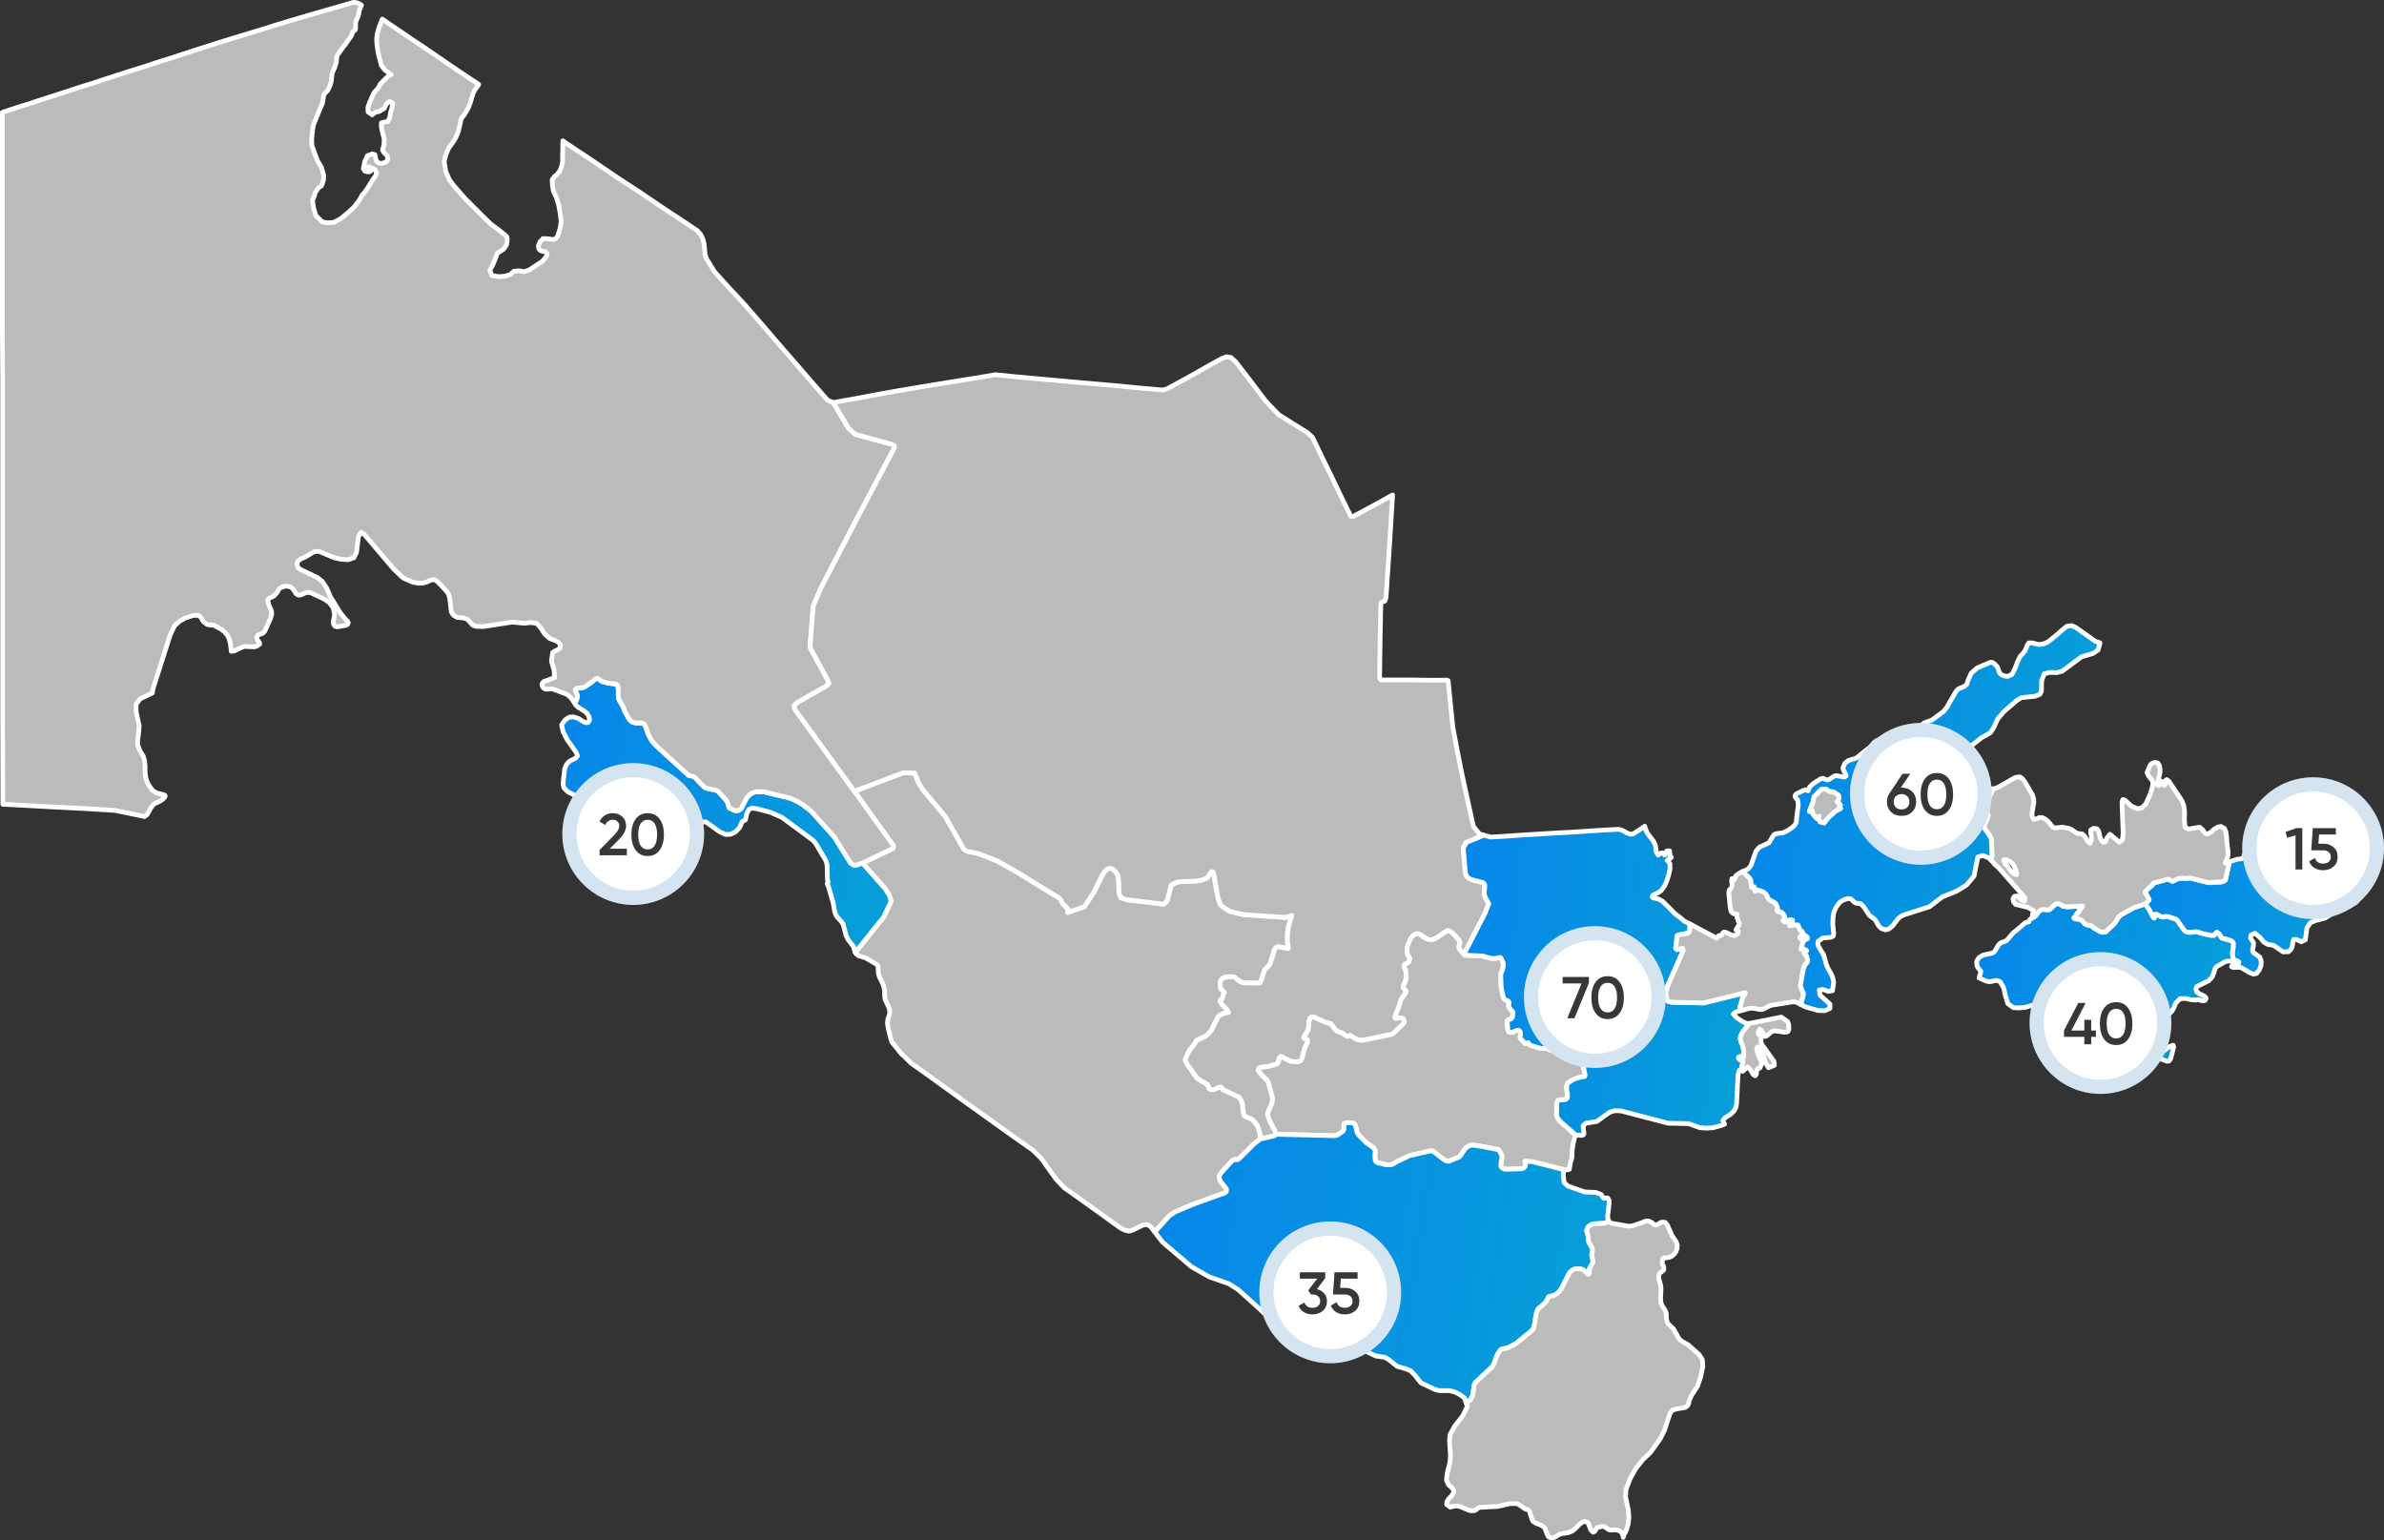 <svg width="1009" height="652" viewBox="0 0 1009 652" fill="none" xmlns="http://www.w3.org/2000/svg">
<rect x="0" y="0" width="1009" height="652" fill="#333333" stroke="none"/>
<g clip-path="url(#clip0_38_2009)">
<path d="M533.402 482.099L530.702 484.199L524.902 489.999L524.202 490.599L523.502 490.899L522.902 490.799L522.202 490.899L521.802 491.099L521.402 491.399L517.002 496.199L516.502 496.999L516.102 497.599L516.002 497.999V498.399L516.102 498.799L516.202 499.099L516.502 499.799L516.902 500.399L518.702 502.699L518.902 502.999L519.102 503.299V503.799L519.002 504.399L518.702 504.699L518.402 504.899L508.702 508.399L505.602 509.499L497.602 512.799L494.902 514.599L489.602 520.499L488.702 521.399L486.902 519.099L485.502 518.299L483.802 518.499L479.302 520.699L477.802 521.099L476.102 520.699L474.302 519.799L465.002 513.099L456.902 507.299L450.402 502.699L446.902 498.999L440.702 490.299L437.002 486.699L428.902 480.999L409.702 467.299L400.302 460.499L392.402 454.799L385.602 449.999L382.202 446.599L381.602 446.199L377.402 440.899L376.802 438.899L375.802 434.599L375.602 432.899L375.802 431.299L376.302 429.899L376.602 428.499L376.402 426.899L374.602 422.999L374.402 421.399V419.399L374.102 417.899L373.702 416.499L372.202 413.499L371.802 412.099L371.602 408.899L371.102 408.199L366.302 405.399L363.502 404.599L362.202 403.599L362.002 403.099L374.102 387.999L377.102 381.499L376.402 378.899L374.502 375.999L365.002 365.299L378.102 358.999V357.899L361.602 334.899L382.202 327.099L387.102 327.199L388.902 331.499L390.402 333.999L400.102 345.599L408.002 359.499L409.402 360.299L414.502 361.399L422.102 364.399L431.102 369.499L448.602 380.299L449.902 382.599L452.002 384.699L451.902 386.199L458.902 383.799L463.002 377.599L466.502 370.399L467.502 368.899L468.602 367.899L469.802 367.499L470.902 367.799L472.002 368.799L473.202 370.599L473.502 373.199L473.602 378.199L474.402 379.899L476.902 380.799L492.602 382.699L493.902 381.399L495.702 374.599L496.802 373.999L498.802 373.199L506.502 372.899L509.002 372.399L510.902 371.599L512.702 368.899L513.402 368.999L513.902 370.799L515.202 378.599L515.702 380.599L516.502 382.899L518.502 384.499L520.502 385.699L526.302 387.099L543.902 388.299L546.702 387.499L545.302 392.299L545.002 394.199L544.902 396.199V398.099L545.002 399.699L545.302 400.599L545.202 401.499L544.402 401.399L541.402 400.799L540.802 400.699L540.302 400.899L539.802 401.299L539.202 402.299L539.102 403.199L537.502 408.099L536.202 409.599L535.202 410.599L533.902 414.799L533.202 416.099L526.402 415.999L525.102 415.599L523.802 414.699L522.702 413.699L521.502 413.399H520.202L518.202 413.699L517.202 414.299L516.702 414.899L516.502 415.599L516.402 416.399V416.999L516.702 418.499L518.202 419.999L517.202 422.799L516.702 423.299L516.402 423.399V423.599L516.502 423.899L517.102 424.999L518.802 426.699L519.702 427.899L520.002 428.399L519.902 428.599L518.202 428.799L517.802 428.899L517.402 429.199L517.002 429.499L516.402 429.599L515.602 430.299L512.802 435.899L512.002 436.999L511.002 437.999L509.902 438.799L506.402 440.399L505.902 441.399L505.502 441.899L505.302 442.199L503.402 444.599L502.402 446.699L501.602 448.599L502.502 450.499L506.702 456.399L508.402 457.499L511.102 458.999L511.202 459.399L511.502 460.099L511.702 460.699L512.502 461.199H513.602L516.102 460.099L517.002 460.199L517.502 461.099L524.502 464.399L525.502 466.099L526.002 467.799V469.099L526.202 470.699L526.702 472.299L527.802 472.899L529.202 473.399L530.102 473.899L531.102 474.999L532.002 476.199L532.302 476.699L532.602 477.499L533.202 479.499L533.302 479.999L533.402 482.099Z" fill="#BBBBBB" stroke="white" stroke-width="2" stroke-linecap="round" stroke-linejoin="round"/>
<path d="M364.999 365.3L374.499 376L376.399 378.9L377.099 381.5L374.099 388L361.999 403.1L361.899 403L361.399 401.2L361.099 400.5L358.899 397.6L358.099 396L356.899 391.3L356.199 390.2L354.299 388.1L353.699 387.1L353.199 385.5L352.599 382L350.699 375.5L350.099 374L350.499 373.4L350.199 372.3L350.099 366.9L349.899 365.3L349.399 364L345.099 356.8L343.999 355.6L330.999 346L325.999 343.8L320.299 342.3L318.199 342L316.899 342.7L316.099 344.3L315.499 347L314.099 347.8L312.999 350.3L311.299 352.1L309.299 353.1L307.099 353.2L304.799 352.2L298.799 347.9H297.699L294.299 348.5L293.999 347.8L293.799 347.1L293.599 346.9L292.499 348.8L292.099 349.2L291.699 349.6L288.899 346.7L284.899 345.7L273.199 346.4L266.099 348.8H262.599L260.599 348.3L258.999 347.1L255.799 343.9L252.299 341.3L246.699 338.4L240.299 335.1L238.699 333.5L238.299 331.7L238.999 325.4L239.499 324.1L240.199 323L241.199 322.1L243.599 320.9L244.399 320L243.899 318.5L239.999 313L238.299 309.6L237.699 306.8L239.199 304.7L240.799 303.6L242.599 303.4L244.799 304.1L246.799 305.4L247.999 305.9L248.899 305.8L249.499 304.8L249.399 303.7L248.899 302.6L248.199 301.7L247.399 301L244.599 299.3L243.699 298.4L243.099 297.4L243.799 296.7L244.399 294.9L244.299 294.1L243.699 292.7L243.499 292.4L243.399 292L243.599 291.7L243.999 291.4L244.899 291.2L246.499 291.1L247.699 290.6L250.699 288.5L251.799 287.5L252.099 287.3L253.099 287.2L254.299 288.1L254.899 288.5L257.799 289.2L260.699 289.5L261.499 290.2L261.699 291.8V295.3L262.199 296.6L263.699 299L264.399 301L265.999 303.9L266.799 305L267.799 305.7L269.099 306H271.799L272.799 306.6L273.399 307.9L274.399 310.9L275.899 313.6L277.799 315.7L291.499 328.2L292.999 328.5L293.799 328.8L294.399 329.3L296.499 331.6L298.299 333.3L299.599 333.8L302.999 334.4L304.099 335.1L307.199 338.5L307.899 339.6L308.599 341.9L309.499 342.3L309.899 342.6L311.199 343.1L312.699 343L313.699 342.2L315.999 337.7L316.999 336.6L317.899 335.9L318.899 335.4L320.099 335.1H323.199L334.299 337.8L337.099 339L339.799 340.6L343.199 343.2L353.099 354.2L359.999 365.3L360.299 365.5L361.099 366L361.899 366.3L364.999 365.3Z" fill="url(#paint0_linear_38_2009)" stroke="white" stroke-width="2" stroke-linecap="round" stroke-linejoin="round"/>
<path d="M352.701 170.4L359.001 181.1L361.901 183.8L377.601 188.1L378.501 188.6V189.4L378.101 190.4L362.301 220.3L347.401 249L344.201 256.5L342.901 272.8V273.7L343.101 274.5L349.701 286.7L350.901 289.2L350.601 289.6L349.901 290.3L337.401 297.4L336.201 298.5V299.5L336.701 300.6L361.601 334.9L378.101 357.9V359L365.001 365.3L361.901 366.3L361.101 366L360.301 365.5L360.001 365.3L353.101 354.2L343.201 343.2L339.801 340.6L337.101 339L334.301 337.8L323.201 335.1H320.101L318.901 335.4L317.901 335.9L317.001 336.6L316.001 337.7L313.701 342.2L312.701 343L311.201 343.1L309.901 342.6L309.501 342.3L308.601 341.9L307.901 339.6L307.201 338.5L304.101 335.1L303.001 334.4L299.601 333.8L298.301 333.3L296.501 331.6L294.401 329.3L293.801 328.8L293.001 328.5L291.501 328.2L277.801 315.7L275.901 313.6L274.401 310.9L273.401 307.9L272.801 306.6L271.801 306H269.101L267.801 305.7L266.801 305L266.001 303.9L264.401 301L263.701 299L262.201 296.6L261.701 295.3V291.8L261.501 290.2L260.701 289.5L257.801 289.2L254.901 288.5L254.301 288.1L253.101 287.2L252.101 287.3L251.801 287.5L250.701 288.5L247.701 290.6L246.501 291.1L244.901 291.2L244.001 291.4L243.601 291.7L243.401 292L243.501 292.4L243.701 292.7L244.301 294.1L244.401 294.9L243.801 296.7L243.101 297.4L241.701 295.4L240.001 293.9L233.9 291.6L230.9 291.7L230.1 291.3L229.4 290.2L229.5 289.2L230.2 288.4L231.2 288.1H231.3L234.701 286.8L234.501 283.7L233.4 279.8L233.9 276.2L234.9 275.5L236.101 275L237.001 274.3L237.201 273L236.501 272L235.201 271.2L232.601 270.2L230.5 268.3L228.9 265.8L227.1 263.8L224.5 263.5L221.9 263.8L216.8 263.3L204.5 265.2L201.5 265.1L200.1 264.6L197.8 262.1L196.4 261.6L193.4 261.3L191.8 260.3L191 258.9L190.3 252.9L189.8 251.4L188.9 250.1L185.2 246.2L183.8 245.3L182.4 245.5L180.7 246.3L179 246.8L177.3 246.9L174.7 246.4L170.6 244.6L166.7 240.9L154.2 226.2L152.8 225.3L151.7 227.1L150.9 233.8L149.7 236.1L147.3 236.9L144.3 236.7L141.3 236L135.1 233.4H133.6L132.6 233.7L129.5 235.6L127.3 236.6L126.2 237.4L125.7 238.5L126 240.1L127.1 241L134.4 244.5L136.4 246.1L138.2 248.8L139.8 252.5L144.1 259.5L146.4 262.3L147.1 262.9L147.4 263.6L147.1 264.3L146.4 264.7L142.7 265.3L141.7 265L141.1 264V262.8L141.4 261.4L141.6 260L141 257.2L139.5 255.2L137.5 253.7L131.8 251L130.5 250.7L129.4 250.9L127.3 251.8L126.4 251.9L125.4 251.4L124.1 249.4L123.3 248.6L122.2 248.2L120.9 248.1L119.6 248.4L118.5 248.9L117.9 249.6L117.4 250.6L115.9 252.3L114.3 253L113.3 253.8L113.7 255.9L114.9 258.6L115 259.8L114.5 261.7L112.1 267.1L111.3 268L109.1 268.8L108.6 269.8L109 271L109.8 271.9L109.9 272.6L108.7 273.5L107.5 273.8L103.6 273.6L102.5 273.9L99.2 275.5L97.9 275.7L97.5 272.4L97 270.4L96.2 268.8L95.1 267.5L93.7 266.4L90.6 264.7L88.1 264.4L87.5 264.2L86.9 263.7L86.1 263.1L84.9 261.2L84.2 260.6L83.2 260.4L81.7 260.5L78.4 261.6L75.9 263L74.4 264.4L73.8 265L72 268.8L64.7 291.7L64.5 292.9V293.3L59.3 295.8L57.6 298.1V301.1L58.9 307.2L58.7 310.2L58.3 312.7L58.2 315.1L59.3 317.9L60.6 320L61.2 322.1L61.4 324.3V327L61.7 329.2L62.4 331.3L63.6 333.3L64.8 334.7L65.7 335.3L66.5 335.7L69.5 336.4L69.9 336.8L69.8 337.3L69.1 338.1L67.9 339L65.2 340.3L64 341.7L62.2 344.9L61.1 345.6L54 344.1L48.5 343L35.5 342.2L21.4 341.5L10.6 340.9L1.2 340.4L1.1 304.7V286.8V268.8V250.8V232.7V214.5V196.2V177.9V159.5L1 141.1V122.6V103.9V85.3V66.5V47.6L1.2 47.5L6.6 45.7L12 44L17.5 42.2L28.4 38.7L33.8 36.9L39.3 35.2L44.7 33.4L55.6 29.9L61.1 28.2L66.5 26.4L72 24.7L77.4 22.9L88.3 19.4L95.6 17.1L102.8 14.9L110.1 12.7L117.4 10.4L120.7 9.4L124.1 8.4L130.8 6.4L134.3 5.4L141.3 3.4L144.8 2.4L149.5 1L150.9 1.1L152.5 1.8L153 2.2L152.9 2.3L152 4.7L151.8 6.2L151.5 7.1L150.7 8.8L150.5 9.8V12.1L150.3 12.7L150.1 12.9L149.6 13.2L149.4 13.4L149.2 13.7L148.7 15.2L146.6 18.1L146.3 18.6L146.2 18.8L145.6 19.4L142.9 23.2L142.6 23.8L142.5 24.4L142.3 26.5L141.6 28.7L140.8 30.4L140.5 31.7L140.2 34.3L139.9 35.6L139.4 36.9L138.8 38.1L138.4 38.6L137.6 39.4L137.2 39.9L137 40.5L136.9 41.1L136.7 42.3L136.5 43.5L132.6 53L132.1 56.7L131.9 59.1L132 61.5L133.2 65L134.4 68.1L136 70.7L137 74.3L136.9 76.2L136.5 77.5L136 78.7L134.8 79.5L133.4 81.5L133.1 82.9L132.7 83.7L132.4 84.3L132.3 85L132.7 88L133.7 91.3L135.2 92.7L136.3 93.9L138.6 94.3L141.4 94.1L144.3 92.5L147.3 90L149.9 87.6L151.6 85.4L152.5 84L153.2 82.7L154.4 81.3L155.8 79.3L157.1 77.1L158.1 75.6L159.1 74.2L159.4 73.2L158.6 71.7L157.4 71.2L156 70.6L156.8 72.5L155.8 72.8L154.4 72.4L153.8 71.4L154.4 68.3L155.1 66.9L155.5 65.9L156.7 65.5L157.5 65.1L158.7 65.5L159 67.1L159.3 68.1L160.1 68.9L161.3 69.2L163.2 68.7L164.2 67.5L163.9 65.9L162.6 64.7L161.9 63.5L162.5 61.4L162.6 58.8L161.9 56.1L161.4 53.7V52L162.6 51.7L164.2 51.4L165 49.6L165.3 47.6L165.8 46.1L166.2 43.7L164.9 42.9L163.6 43.9L162.6 45.9L160.4 47.2L159 47.4L157.5 48.6L155.8 47.4L155.7 45.5L156.4 43.5L157.4 41.2L158.3 39.2L160.1 37.2L161 35.5L162.6 33.9L164.3 32.2L165.6 31.6L162.9 29.6L161.4 27.7L160.1 22.6L159.6 19.3L159.4 17.1L159.6 14.6L160.4 11.7L161.3 9.3L161.8 8.1L167.5 12L174.9 17L180 20.4L193.7 29.8L202.6 35.7L202.4 36.1L201 38L200.2 39.6L199.1 43.3L198.2 45.7L196.5 48.6L195.2 50.2L194.6 53.1L193.9 55.9L193 58L192 59.8L190 62.5L189.1 64.5L188.4 66.5L188 68.5L188.7 72.6L190.2 76.1L192 78.5L196.8 84L204 91.2L207.8 94.9L210.8 97.1L213.8 99.5L214.5 100.2L214.7 101.3L214.4 103.6L213.2 105.4L210.5 107.2L209.6 109.6L208.6 112L207.3 114.4L208.2 116.6L211.1 117.1L213.7 116.9L216 116.2L217.5 114.8L219.6 114.6L221.9 115L224.1 114.2L226.5 112.6L229.8 110.4L231.3 108.4L231.6 107.4L230.8 106.5L229.7 106.4L228.7 106L228.1 105.4L227.9 104.7V103.8L228.2 103.2L228.6 102.2L229.3 101.6L229.8 101H230.8L232.301 101.1L233.9 101.4L235.001 101.1L235.9 100.2L236.301 99.1L237.101 96.4L237.501 93.8L237.201 91.2L236.501 86.9L235.501 83.6L234.201 80.9L233.801 78.3L233.701 76.1L234.701 74.7L235.701 73.9L236.801 72.6L237.601 70.8L238.101 68.5V65.5L238.201 61.6V59.6L239.301 60.4L250.601 67.9L261.201 75.1L271.001 81.5L279.401 87.2L291.501 95.2L295.101 97.6L296.601 99.3L297.601 101.5L298.001 103.4L298.401 107.6L299.001 109.5L302.401 115L309.001 122.3L312.201 125.7L315.401 129.2L319.501 133.9L322.801 137.7L329.501 145.5L332.801 149.3L336.101 153.1L339.401 156.9L345.901 164.4L350.301 169.4L352.601 170.4H352.701Z" fill="#BBBBBB" stroke="white" stroke-width="2" stroke-linecap="round" stroke-linejoin="round"/>
<path d="M627.602 353.399V353.699L620.502 356.599L620.002 357.799L619.302 358.699L620.202 369.499L620.302 369.899L620.502 370.199L620.802 370.899L621.302 371.499L621.702 371.699L622.502 372.199L627.702 373.599L628.002 373.899L628.202 374.199L628.402 374.499V375.099V375.799L628.202 377.199V378.499L628.302 378.899L628.802 380.199L630.102 382.499L628.502 386.599L619.602 403.899L618.502 402.799L617.802 401.899L617.602 401.599L617.502 401.299L617.402 400.999V400.599L617.802 399.399V398.699L617.702 398.399L617.602 398.099L615.602 395.799L613.902 394.299L613.302 393.999L612.802 393.899L612.202 394.099L608.002 396.999L606.702 397.599L605.502 397.799L604.602 397.599L603.502 397.199L602.502 396.599L601.302 395.699L600.402 395.299L599.602 395.199L598.802 395.399L598.102 395.999L597.402 396.699L596.902 397.599L596.402 398.599L595.702 400.699L595.502 401.899V403.099L596.002 404.499L596.402 405.099L596.702 405.699L596.602 406.299L596.202 407.199L595.802 407.599L594.602 408.099L594.302 408.599V409.199L595.002 410.999L595.202 413.699L594.802 415.399L594.002 417.099L593.902 417.599L594.002 418.099L594.302 418.499L595.102 419.299V419.999L594.802 420.499L593.302 422.599L592.802 423.599L592.502 424.599L592.002 426.299L590.502 429.899L590.402 430.399L590.502 430.899L590.802 430.999H591.202L592.302 430.799H592.802L593.302 430.899L593.802 431.099L594.102 431.599L594.302 431.999V432.599L594.002 433.299L593.402 433.899L589.702 437.399L589.002 437.799L576.502 440.399L574.002 439.899L571.502 438.299L570.302 438.699L569.202 438.099L568.102 437.299L565.702 436.399L564.802 435.399L563.302 433.299L562.702 433.199L562.502 433.099L561.402 432.899L556.102 430.499H555.202L554.802 430.699L554.502 430.999L554.202 431.799L554.002 432.299L553.902 432.599L554.002 433.599L553.802 435.099V435.499L553.702 435.899L553.502 436.099L553.402 436.499L551.902 438.699L551.802 439.199L552.002 439.499H552.402L552.802 439.599L553.102 439.799L553.402 440.099L553.502 440.499L553.402 440.899L553.202 441.499L552.302 443.499L552.102 443.999L551.102 447.899L550.702 448.799L550.202 449.099L549.502 449.399H547.802L546.202 449.199L544.502 448.399L542.502 447.299L542.102 447.199L541.702 447.399L541.402 447.899L541.302 448.399L541.102 449.699L540.602 450.099L540.102 450.499L536.602 451.399L533.802 451.799L533.202 451.899L532.902 452.099L532.602 452.399L532.502 452.799L532.902 453.699L534.702 455.699L535.802 456.699L536.302 457.199L536.802 457.899L538.502 464.299L538.602 464.899L538.502 465.999L538.402 466.699L538.202 467.299L536.502 471.199V471.599L537.202 473.899L540.302 480.099L539.202 480.799L533.402 482.099L533.302 479.999L533.202 479.499L532.602 477.499L532.302 476.699L532.002 476.199L531.102 474.999L530.102 473.899L529.202 473.399L527.802 472.899L526.702 472.299L526.202 470.699L526.002 469.099V467.799L525.502 466.099L524.502 464.399L517.502 461.099L517.002 460.199L516.102 460.099L513.602 461.199H512.502L511.702 460.699L511.502 460.099L511.202 459.399L511.102 458.999L508.402 457.499L506.702 456.399L502.502 450.499L501.602 448.599L502.402 446.699L503.402 444.599L505.302 442.199L505.502 441.899L505.902 441.399L506.402 440.399L509.902 438.799L511.002 437.999L512.002 436.999L512.802 435.899L515.602 430.299L516.402 429.599L517.002 429.499L517.402 429.199L517.802 428.899L518.202 428.799L519.902 428.599L520.002 428.399L519.702 427.899L518.802 426.699L517.102 424.999L516.502 423.899L516.402 423.599V423.399L516.702 423.299L517.202 422.799L518.202 419.999L516.702 418.499L516.402 416.999V416.399L516.502 415.599L516.702 414.899L517.202 414.299L518.202 413.699L520.202 413.399H521.502L522.702 413.699L523.802 414.699L525.102 415.599L526.402 415.999L533.202 416.099L533.902 414.799L535.202 410.599L536.202 409.599L537.502 408.099L539.102 403.199L539.202 402.299L539.802 401.299L540.302 400.899L540.802 400.699L541.402 400.799L544.402 401.399L545.202 401.499L545.302 400.599L545.002 399.699L544.902 398.099V396.199L545.002 394.199L545.302 392.299L546.702 387.499L543.902 388.299L526.302 387.099L520.502 385.699L518.502 384.499L516.502 382.899L515.702 380.599L515.202 378.599L513.902 370.799L513.402 368.999L512.702 368.899L510.902 371.599L509.002 372.399L506.502 372.899L498.802 373.199L496.802 373.999L495.702 374.599L493.902 381.399L492.602 382.699L476.902 380.799L474.402 379.899L473.602 378.199L473.502 373.199L473.202 370.599L472.002 368.799L470.902 367.799L469.802 367.499L468.602 367.899L467.502 368.899L466.502 370.399L463.002 377.599L458.902 383.799L451.902 386.199L452.002 384.699L449.902 382.599L448.602 380.299L431.101 369.499L422.101 364.399L414.501 361.399L409.401 360.299L408.001 359.499L400.101 345.599L390.401 333.999L388.901 331.499L387.101 327.199L382.201 327.099L361.601 334.899L336.701 300.6L336.201 299.5V298.5L337.401 297.4L349.901 290.3L350.601 289.6L350.901 289.2L349.701 286.7L343.101 274.5L342.901 273.7V272.8L344.201 256.5L347.401 249L362.301 220.3L378.101 190.4L378.501 189.4V188.6L377.601 188.1L361.901 183.8L359.001 181.1L352.701 170.4L357.501 169.5L361.601 168.8L369.001 167.4L375.601 166.2L378.901 165.6L384.201 164.7L389.501 163.8L416.001 159.5L421.301 158.6L430.201 159.5L439.001 160.3L447.901 161.1L456.702 161.9L464.802 162.6L472.802 163.3L480.902 164.1L488.902 164.8L492.102 165.1L494.102 164.5L500.002 161.3L505.602 158.2L511.402 154.9L517.002 151.8L518.102 151.4L519.102 151L521.002 151.3L521.902 152.2L522.902 153L529.202 161.2L535.402 169.4L538.302 172.5L541.202 175.5L547.202 179.3L553.202 183L555.502 185.1L560.402 195.3L563.602 201.8L567.902 210.8L571.702 218.5L572.702 218.6L581.102 214.1L589.402 209.5L588.202 229.2L586.902 248.8L586.602 253L586.102 254.4L584.702 254.9L584.402 256L584.102 271.3L583.902 286.5L584.102 287.4L584.602 287.8H591.602H597.902L604.302 287.9H611.302L611.702 287.8L612.202 287.9H612.602L612.902 288.1L613.902 298L614.902 307.799L616.702 317.399L618.602 326.999L621.102 338.499L623.602 349.799L624.902 351.399L626.202 352.999L627.602 353.399Z" fill="#BBBBBB" stroke="white" stroke-width="2" stroke-linecap="round" stroke-linejoin="round"/>
<path d="M619.6 403.9L620.1 404.3L627.4 404.6L629.8 405.3L630.7 405.5L631.7 405.7L633 405.6L634.5 405.3L634.9 405.2L635.2 405.5L635.5 405.9L635.9 406.9L636.2 407.6L636.3 408.4L636.2 409.4L635.9 410.5L635.4 411.7L635.3 412.1L635.2 412.6V413.1L635.3 416.7L635.4 418L636.2 422L636.4 422.3L636.6 422.7L637 423.1L638.2 423.6L638.5 423.9L638.7 424.2V424.8L638.5 425.2V425.8L638.7 426.4L640.3 428.3L640.2 430.1L640 430.8L639.8 431L639.5 431.3L638.4 431.6L638.1 431.8L638 432.2L637.9 432.6L638.2 436L638.4 436.4L638.6 436.7L639.3 436.9H639.8L640.3 436.8L640.6 436.7L641.7 436.2L642 436.1H642.4H642.8L643.2 436.4L643.5 436.9L643.6 437.9L643.4 438.4V439.1L643.5 439.5L645.5 441.7L646.3 441.4H646.6L646.8 441.3L647.5 442.4L652.1 443.7L652.8 443.8L653.7 443.7L654.1 443.6H654.5L655.5 444.2L655.9 444.4L656.4 444.5L657 444.3L658.3 444.4L668.4 446.3L669.4 447.9L670.9 455L670.7 455.6L669.8 455.8H669.4L667.8 456.2L666.6 456.6L664.7 457.6L663.8 458.3L663.4 458.7L663.3 459.1L663.1 459.6V460.7V461.4L663.2 461.9L663.3 462.3L663.4 463V463.5V464.4L663.3 464.8L663 465.2L662.5 465.4L662 465.5H660.2L659.5 465.7L659.1 466.4L658.9 467L658.8 472.2L659.4 473.5L660.2 474.5L662.6 476.6L667 480.5L666.5 481.2L665.8 484.1L665.4 487.1L665.3 489.9L664.6 492.4L664.2 494.9L663.8 495.1L663.2 494.9L662.6 495.1L662.5 495.2L648.6 491.7L645.5 491.5V491.9L645.6 492.7V493V493.4L645.4 493.8L645.2 494.1L644.9 494.4L644.6 494.5L643.9 494.7L637.5 494.9L636.7 494.8L636.3 494.6L635.9 494.4L635.5 494.1L635.3 493.7L635.2 493.1L635.3 491.9L635.7 489.9L635.5 488.8L634.3 486.6L633.1 486.4L628.1 485.4L623.6 484.7H622.8L621.8 485L620.9 485.5L620.4 485.9L620 486.3L618.1 489.2L617.6 489.7L613.2 491.5H612.8L612 491.3L611.1 490.8L607.6 488.1L606.2 487.1L605.1 487.2L596.7 489.1L596.4 489.2L590.8 491.9L589.6 492.7L588.7 493H586.6L582.7 492L582.4 491.7L582.1 491.2L582 490.4L581.9 489.8V489.3L582 488.1V487L581.8 486.5L581.6 486.1L580.2 485L578.4 483.8L575.4 480.8L574.8 480L574.4 479.4L574.3 479L573.7 476.5L573.6 476.2L573.4 475.9L573.1 475.6L572.8 475.4L572.4 475.3L571.9 475.2H570.1L569.4 475.3L568.9 475.6L568.8 476V476.4V477.5V477.9L568.7 478.3L568.5 478.6L568.3 478.9L567 479.8L565.8 480.5L565.1 480.7L540.3 480.1L537.2 473.9L536.5 471.6V471.2L538.2 467.3L538.4 466.7L538.5 466L538.6 464.9L538.5 464.3L536.8 457.9L536.3 457.2L535.8 456.7L534.7 455.7L532.9 453.7L532.5 452.8L532.6 452.4L532.9 452.1L533.2 451.9L533.8 451.8L536.6 451.4L540.1 450.5L540.6 450.1L541.1 449.7L541.3 448.4L541.4 447.9L541.7 447.4L542.1 447.2L542.5 447.3L544.5 448.4L546.2 449.2L547.8 449.4H549.5L550.2 449.1L550.7 448.8L551.1 447.9L552.1 444L552.3 443.5L553.2 441.5L553.4 440.9L553.5 440.5L553.4 440.1L553.1 439.8L552.8 439.6L552.4 439.5H552L551.8 439.2L551.9 438.7L553.4 436.5L553.5 436.1L553.7 435.9L553.8 435.5V435.1L554 433.6L553.9 432.6L554 432.3L554.2 431.8L554.5 431L554.8 430.7L555.2 430.5H556.1L561.4 432.9L562.5 433.1L562.7 433.2L563.3 433.3L564.8 435.4L565.7 436.4L568.1 437.3L569.2 438.1L570.3 438.7L571.5 438.3L574 439.9L576.5 440.4L589 437.8L589.7 437.4L593.4 433.9L594 433.3L594.3 432.6V432L594.1 431.6L593.8 431.1L593.3 430.9L592.8 430.8H592.3L591.2 431H590.8L590.5 430.9L590.4 430.4L590.5 429.9L592 426.3L592.5 424.6L592.8 423.6L593.3 422.6L594.8 420.5L595.1 420V419.3L594.3 418.5L594 418.1L593.9 417.6L594 417.1L594.8 415.4L595.2 413.7L595 411L594.3 409.2V408.6L594.6 408.1L595.8 407.6L596.2 407.2L596.6 406.3L596.7 405.7L596.4 405.1L596 404.5L595.5 403.1V401.9L595.7 400.7L596.4 398.6L596.9 397.6L597.4 396.7L598.1 396L598.8 395.4L599.6 395.2L600.4 395.3L601.3 395.7L602.5 396.6L603.5 397.2L604.6 397.6L605.5 397.8L606.7 397.6L608 397L612.2 394.1L612.8 393.9L613.3 394L613.9 394.3L615.6 395.8L617.6 398.1L617.7 398.4L617.8 398.7V399.4L617.4 400.6V401L617.5 401.3L617.6 401.6L617.8 401.9L618.5 402.8L619.6 403.9Z" fill="#BBBBBB" stroke="white" stroke-width="2" stroke-linecap="round" stroke-linejoin="round"/>
<path d="M662.501 495.2L662.101 495.6L661.801 495.9L661.701 496.4L661.601 497.5L662.001 500.5L663.601 502L670.701 504.5L675.401 504.7L677.701 505.6L677.901 505.9L678.401 506.8L678.701 507.1L679.101 507.2L680.101 507L680.501 507.1L681.001 508L681.101 509L680.401 514.8L680.701 516.7H680.801L679.901 517.4L678.901 517.8L674.701 518L673.901 518.2L673.301 518.5L672.901 518.7L672.601 519L672.101 519.4L671.801 520L671.601 520.5V521.1L672.101 522.9L672.401 525.6L673.801 528.1L673.901 528.4L674.001 528.8V529.3L673.901 529.7L673.801 530.2V530.6L673.701 531V531.4L673.801 531.8V532.2L674.001 532.5L674.101 533.3L674.201 533.7V534.1L674.001 534.7L673.701 535.3L673.101 536.2L672.801 536.8L672.701 537.4V538.7L672.601 539L672.401 539.3L672.001 539.2L671.701 539L670.601 537.9L670.401 537.7L670.101 537.5L669.701 537.3L668.801 537.1L667.901 537H667.101L666.301 537.2L665.501 537.6L665.001 538L664.601 538.4L664.301 538.7L660.801 545.5L660.201 546.3L659.201 547.4L658.601 547.8L657.701 548.3L655.401 548.9L655.001 549.9L654.301 551L653.301 552.1L651.101 553.9L650.801 554.4L650.401 555.4L650.101 556.6L649.501 560.4L649.001 562.2L648.901 562.6L648.101 563.4L641.701 568.6L638.401 570.4L637.701 570.6L635.601 571L635.101 571.3L634.601 572L633.701 573.5L633.101 575L632.801 575.8L632.501 576.7L632.101 577.6L631.701 578.4L624.601 585L624.101 585.7L623.801 586.9L623.501 589.8L623.201 590.8L622.301 592.6L620.501 593.7L619.801 591.7L617.901 590.3L615.801 589.2L613.501 588.6H609.101L607.301 588.1L601.401 585.3L598.701 581.9L597.001 580.2L595.101 579.4L591.301 578.3L587.701 575.4L586.101 574.5L582.201 573.9L576.401 571.1L574.401 570.9L572.801 571.6L570.001 573.8L568.501 574.7L564.501 575L560.601 573.7L551.001 567.2L545.201 563.3L537.401 558L531.901 552.9L524.101 545.9L520.201 543.4L511.701 540.4L504.201 536.1L492.001 525.7L488.701 521.4L489.601 520.5L494.901 514.6L497.601 512.8L505.601 509.5L508.701 508.4L518.401 504.9L518.701 504.7L519.001 504.4L519.101 503.8V503.3L518.901 503L518.701 502.7L516.901 500.4L516.501 499.8L516.201 499.1L516.101 498.8L516.001 498.4V498L516.101 497.6L516.501 497L517.001 496.2L521.401 491.4L521.801 491.1L522.201 490.9L522.901 490.8L523.501 490.9L524.201 490.6L524.901 490L530.701 484.2L533.401 482.1L539.201 480.8L540.301 480.1L565.101 480.7L565.801 480.5L567.001 479.8L568.301 478.9L568.501 478.6L568.701 478.3L568.801 477.9V477.5V476.4V476L568.901 475.6L569.401 475.3L570.101 475.2H571.901L572.401 475.3L572.801 475.4L573.101 475.6L573.401 475.9L573.601 476.2L573.701 476.5L574.301 479L574.401 479.4L574.801 480L575.401 480.8L578.401 483.8L580.201 485L581.601 486.1L581.801 486.5L582.001 487V488.1L581.901 489.3V489.8L582.001 490.4L582.101 491.2L582.401 491.7L582.701 492L586.601 493H588.701L589.601 492.7L590.801 491.9L596.401 489.2L596.701 489.1L605.101 487.2L606.201 487.1L607.601 488.1L611.101 490.8L612.001 491.3L612.801 491.5H613.201L617.601 489.7L618.101 489.2L620.001 486.3L620.401 485.9L620.901 485.5L621.801 485L622.801 484.7H623.601L628.101 485.4L633.101 486.4L634.301 486.6L635.501 488.8L635.701 489.9L635.301 491.9L635.201 493.1L635.301 493.7L635.501 494.1L635.901 494.4L636.301 494.6L636.701 494.8L637.501 494.9L643.901 494.7L644.601 494.5L644.901 494.4L645.201 494.1L645.401 493.8L645.601 493.4V493V492.7L645.501 491.9V491.5L648.601 491.7L662.501 495.2Z" fill="url(#paint1_linear_38_2009)" stroke="white" stroke-width="2" stroke-linecap="round" stroke-linejoin="round"/>
<path d="M620.499 593.7L622.299 592.6L623.199 590.8L623.499 589.8L623.799 586.9L624.099 585.7L624.599 585L631.699 578.4L632.099 577.6L632.499 576.7L632.799 575.8L633.099 575L633.699 573.5L634.599 572L635.099 571.3L635.599 571L637.699 570.6L638.399 570.4L641.699 568.6L648.099 563.4L648.899 562.6L648.999 562.2L649.499 560.4L650.099 556.6L650.399 555.4L650.799 554.4L651.099 553.9L653.299 552.1L654.299 551L654.999 549.9L655.399 548.9L657.699 548.3L658.599 547.8L659.199 547.4L660.199 546.3L660.799 545.5L664.299 538.7L664.599 538.4L664.999 538L665.499 537.6L666.299 537.2L667.099 537H667.899L668.799 537.1L669.699 537.3L670.099 537.5L670.399 537.7L670.599 537.9L671.699 539L671.999 539.2L672.399 539.3L672.599 539L672.699 538.7V537.4L672.799 536.8L673.099 536.2L673.699 535.3L673.999 534.7L674.199 534.1V533.7L674.099 533.3L673.999 532.5L673.799 532.2V531.8L673.699 531.4V531L673.799 530.6V530.2L673.899 529.7L673.999 529.3V528.8L673.899 528.4L673.799 528.1L672.399 525.6L672.099 522.9L671.599 521.1V520.5L671.799 520L672.099 519.4L672.599 519L672.899 518.7L673.299 518.5L673.899 518.2L674.699 518L678.899 517.8L679.899 517.4L680.799 516.7L681.799 517.7L689.199 519L690.799 518.9L695.199 517.4L695.999 517L696.799 516.8H697.699L698.599 517.2L699.099 517.4L699.999 518.3L700.899 518.5L701.899 518.1L702.899 517.4L703.299 517.3H703.799H704.299L704.799 517.4L705.699 518.5L707.599 522.9L709.299 525.4L709.899 526.9L709.799 528.5L709.299 529.8L708.599 530.8L707.699 531.6L706.699 532.1L705.299 532.4H704.299L703.699 532.8L703.499 534.4L703.599 535.2L703.999 535.8L704.199 536.5V537.4L703.899 537.8L702.399 538.9L701.999 540L702.099 541.3L702.899 544.1L702.999 545.6L702.799 549.9L702.999 551.5L703.399 552.5L704.799 554.7L705.199 555.8L705.299 558.2L705.499 559.2L705.999 560.3L708.299 562.5L710.499 566.4L711.499 567.5L714.499 569.2L719.099 573.3L720.499 575.5L720.699 578.4L719.799 582.7L718.399 586.8L716.099 590.3L715.399 591.7L714.899 592.9L714.699 594.1L714.199 595L713.299 595.7L712.399 595.9L709.699 596.3L707.899 596.9L706.899 598L704.399 605.5L702.699 608.9L698.499 614.8L695.299 617.8L692.299 621.6L689.899 625.9L688.199 630.4L687.999 633.5L689.199 639.3L689.399 642.4L689.099 644.999L688.399 647.499L687.299 649.699L686.999 650.699L686.799 649.4L686.099 648.4L685.099 647.799L683.899 647.499L681.799 647.599L680.999 647.499L680.399 647.099L679.099 646.2L678.499 645.999L677.799 646.099L676.699 646.4L676.099 646.499L675.699 646.799L675.399 647.499L674.899 648.2L674.299 648.499L673.299 647.599L672.199 644.599L670.899 643.9L669.699 644.299L668.599 645.099L666.699 646.999L665.599 647.9L664.399 648.499L663.099 648.799L661.699 648.999L660.199 649.299L657.999 650.699L656.699 650.999L655.399 650.499L654.799 649.4L654.299 647.999L653.799 646.7L652.599 645.7L649.999 644.7L648.799 643.9L648.299 642.799L647.299 639.599L646.599 639L645.399 638.6L643.099 637L641.999 636.4H639.199L633.899 637.6L626.299 638L625.699 638.2L624.499 639.2L623.899 639.4H622.299L621.599 639.2L617.799 637.6L616.399 637.4L614.899 637.6L613.799 637.9L612.299 636.8L612.399 635.5L613.299 634.2L614.399 633.1L615.299 631.6L615.099 630.4L614.199 629.4L612.999 628.4L612.199 626.4L612.499 623.7L613.699 618.8L613.899 615.9L613.499 610.1L613.699 607.2L615.699 603.6L618.999 599.4L621.099 595.2L620.499 593.7Z" fill="#BBBBBB" stroke="white" stroke-width="2" stroke-linecap="round" stroke-linejoin="round"/>
<path d="M945.499 406.699L945.399 406.299L944.899 404.499L944.798 403.499L944.999 402.099L945.199 400.699V399.799V399.299L945.098 398.899L944.298 398.199L941.298 397.299L940.598 397.199L940.199 396.899L939.098 395.199L938.298 394.599L937.698 395.099L937.098 395.899L936.098 395.999L932.598 395.299L929.798 394.399L928.198 394.499L926.998 394.699L925.598 394.499L925.098 394.299L924.598 393.999L922.298 390.799L921.798 389.899L921.298 389.399L920.598 388.999L917.598 387.999L916.698 387.899L915.998 387.999L915.698 388.199L915.198 388.099L914.398 387.899L912.798 386.999H912.198L911.898 387.299L911.798 388.599L911.498 388.499L910.898 387.599L909.698 385.199L907.898 382.599L909.598 380.899L908.698 378.999L907.998 378.099L907.898 377.499L908.198 377.099L910.098 375.299L910.798 374.799L911.598 373.699L917.598 372.099L919.498 372.999L921.898 371.899L922.598 371.699H923.898L925.298 371.799L926.898 371.599L934.498 373.499L935.498 373.599L936.498 373.399L939.998 373.299L940.798 373.099L941.199 372.899L941.399 372.799L941.899 372.399L943.298 365.999L943.598 364.699L946.899 363.699L949.098 363.399L949.499 362.999L950.199 360.999L950.499 360.499L951.598 359.599L952.299 360.099L953.999 362.699L955.199 363.499L956.899 363.999L959.999 364.299L960.299 364.499L960.399 364.799V365.199L960.299 365.699V367.499L961.399 367.999L962.799 368.099L963.999 368.599L966.399 372.499L968.199 374.399L970.499 375.399L972.999 375.699L980.499 374.999L982.699 375.699L982.999 377.899L982.799 379.199L983.599 379.099L986.299 377.199L990.599 375.199L991.499 375.799L992.299 376.999L993.499 377.799L996.899 377.599L998.699 377.999L998.999 379.499L997.199 381.899L994.499 383.499L988.999 385.499L983.999 388.599L979.799 389.699L977.799 390.599L976.399 392.699L975.699 397.799L973.999 398.599L971.899 397.599H970.799L970.399 398.899L970.299 399.999L969.999 401.099L969.499 401.999L968.599 402.799L966.299 402.899L962.199 400.099L959.999 399.799L958.299 398.899L956.399 396.699L954.399 394.999L952.699 395.799L952.499 396.999L953.799 399.099L953.699 400.499L953.399 401.799V402.599L953.899 403.299L956.399 405.099L956.999 406.699V408.499L956.299 410.399L955.098 411.999L953.799 412.299L952.199 411.699L948.799 409.699L947.899 409.399L945.298 409.499L944.499 409.199L944.798 408.499L945.499 408.299L946.499 408.199L947.298 407.999L947.598 407.199L946.999 406.699L945.999 406.599L945.499 406.699Z" fill="url(#paint2_linear_38_2009)" stroke="white" stroke-width="2" stroke-linecap="round" stroke-linejoin="round"/>
<path d="M918.102 448.998L917.202 449.198L915.802 448.698L914.602 448.198L913.402 447.298L912.802 446.198L913.802 444.998H915.202L916.202 444.498L918.302 442.898L919.802 442.398L920.002 443.198L918.702 448.098L918.102 448.998ZM884.002 438.398L884.402 438.498L884.702 438.298L885.302 437.798L885.702 437.598L887.102 437.198L887.902 437.398L888.302 438.098L887.902 439.298L885.202 441.198L884.302 442.098L884.402 444.098L887.002 446.798L886.902 449.198L886.202 450.098L885.402 450.398H883.502L880.702 451.198L879.902 451.098L879.202 450.398L879.102 449.598L878.802 448.998L877.702 448.898L877.002 449.398L876.202 450.198L875.402 450.698L874.702 450.298L874.602 448.398L877.102 444.498L876.802 442.198L876.102 441.698L874.602 441.398L873.802 440.998L873.202 439.998L871.702 436.898L871.402 435.598L871.502 434.398L871.802 432.998L872.802 430.698L874.602 429.698L875.902 430.498L876.902 432.298L877.702 434.398L878.702 435.698L880.302 436.698L883.502 438.098L883.702 438.298L884.002 438.398ZM907.902 382.598L909.702 385.198L910.902 387.598L911.502 388.498L911.802 388.598L911.902 387.298L912.202 386.998H912.802L914.402 387.898L915.202 388.098L915.702 388.198L916.002 387.998L916.702 387.898L917.602 387.998L920.602 388.998L921.302 389.398L921.802 389.898L922.302 390.798L924.602 393.998L925.102 394.298L925.602 394.498L927.002 394.698L928.202 394.498L929.802 394.398L932.602 395.298L936.102 395.998L937.102 395.898L937.702 395.098L938.302 394.598L939.102 395.198L940.202 396.898L940.602 397.198L941.302 397.298L944.302 398.198L945.102 398.898L945.202 399.298V399.798V400.698L945.002 402.098L944.802 403.498L944.902 404.498L945.402 406.298L945.502 406.698L942.902 406.798L941.902 406.998L938.002 409.198L937.502 409.998L937.102 411.398L936.302 413.498L934.802 415.098L929.702 417.598L929.402 418.698L929.802 419.898L930.902 420.598L932.602 421.398L933.402 421.998L933.702 422.598L933.302 423.398L932.502 423.598L931.602 423.498L930.902 423.198L930.502 423.098H930.102L929.402 423.298L927.202 423.098L924.902 422.598L922.702 422.698L920.902 424.498L919.902 426.898L919.202 427.998L918.302 428.898L915.202 430.698L914.402 430.898L913.202 430.398L912.902 429.198V426.098L912.502 424.598L911.702 422.898L910.602 421.998L909.602 422.898L909.202 424.398L909.102 425.698L908.602 426.598L907.202 426.698L904.402 426.198L903.102 425.598L901.902 424.898L900.802 423.798L900.302 422.698L899.802 421.798L897.202 420.998L895.402 419.298L894.202 419.198L892.402 419.398L891.402 419.298L890.602 418.898L890.002 418.198L889.502 417.398L888.902 416.998L888.102 417.198L887.102 418.598L886.602 420.298L885.802 421.598L884.002 421.798L877.202 420.798L873.802 421.398L871.702 423.498L870.502 423.398L865.402 423.898L857.102 426.398L854.602 426.598L852.202 426.498L849.802 424.798L848.802 421.598L848.002 417.998L846.502 415.498L845.202 414.998L844.102 415.098L843.002 415.398L841.702 415.498L840.502 415.198L837.602 413.898L838.402 411.198L838.202 410.898L837.702 410.298L837.602 410.198L836.902 409.098L836.802 408.898L836.702 408.498L836.602 406.898L837.502 405.398L839.202 404.298L843.202 403.398L843.802 403.098L844.402 402.398L845.802 399.998L846.602 399.198L847.402 398.798L848.202 398.598L849.102 398.198L849.802 397.498L851.902 394.998L855.402 392.098L856.302 391.298L857.102 390.598L857.602 390.398L858.602 390.198L858.802 389.898L858.902 389.498L859.102 389.198L860.002 388.598L861.502 387.698L862.102 386.898L862.602 386.198L863.302 385.498L864.202 384.998L865.002 384.898L866.602 385.098L867.402 384.998L870.102 382.498H871.302L872.202 382.898L872.702 383.198L873.102 383.598L874.902 383.798L881.502 383.498L877.802 388.498L878.102 388.898L880.402 389.098L880.802 389.298L882.502 391.098L882.902 391.298L883.502 391.498L884.602 391.698L885.202 391.898L886.402 392.898L889.102 394.398L889.902 394.598L891.202 394.398L895.002 390.798L896.802 387.898L898.002 386.998L903.102 384.198L907.902 382.598Z" fill="url(#paint3_linear_38_2009)" stroke="white" stroke-width="2" stroke-linecap="round" stroke-linejoin="round"/>
<path d="M943.601 364.7L943.301 366L941.901 372.4L941.401 372.8L941.201 372.9L940.801 373.1L940.001 373.3L936.501 373.4L935.501 373.6L934.501 373.5L926.902 371.6L925.301 371.8L923.902 371.7H922.601L921.902 371.9L919.501 373L917.601 372.1L911.601 373.7L910.801 374.8L910.101 375.3L908.202 377.1L907.902 377.5L908.002 378.1L908.702 379L909.601 380.9L907.902 382.6L903.101 384.2L898.002 387L896.802 387.9L895.002 390.8L891.202 394.4L889.902 394.6L889.102 394.4L886.402 392.9L885.202 391.9L884.602 391.7L883.502 391.5L882.902 391.3L882.502 391.1L880.802 389.3L880.402 389.1L878.102 388.9L877.802 388.5L881.502 383.5L874.902 383.8L873.102 383.6L872.702 383.2L872.202 382.9L871.302 382.5H870.102L867.402 385L866.602 385.1L865.002 384.9L864.202 385L863.302 385.5L862.602 386.2L862.102 386.9L861.502 387.7L860.002 388.6L860.102 388L860.602 385.4L858.402 384.1L853.102 382.8L852.202 381.7L852.002 380.3L852.602 379.4L853.702 379.2L855.702 381L856.902 381.4L857.002 380L856.502 379.3L845.902 367.3L844.102 365.7L843.902 365.5L843.802 365.2L842.602 364L843.102 362.2L842.902 356.5L842.702 354.8L841.502 352.8L840.302 351.2L840.002 350.6L839.802 350.1V349.5L839.902 349.1L841.002 346.7L841.202 346.2L841.502 345.2L841.302 344.5L839.702 344.3L839.502 344L839.302 343.6L839.202 342.4L839.102 341.5L839.202 341L839.302 340.5L842.202 336.7L842.702 335.8L843.402 333.9H843.802L845.702 333.2L852.902 329.1L854.802 328.8L855.902 329.5L856.902 330.8L860.202 336.4L860.702 338L860.802 339.6L860.002 344.4L860.102 345.7L860.802 346.8L861.702 346.7L862.902 346.1L864.202 346L865.302 346.5L866.302 347.2L867.302 348.2L868.102 349.3L869.102 350.3L870.302 350.4L872.802 350.1L875.602 350.6L876.902 351.2L878.102 352.1L879.102 352.7L881.302 353L882.202 353.8L883.702 356.2L884.602 356.9L885.202 355.4L885.102 353.8L884.802 352.4L884.902 351.3L886.102 350.6L887.502 350.8L888.202 351.7L888.902 354.6L889.402 355.7L890.202 356.5L891.002 356.4L891.602 354.9L893.002 353.1L897.002 356.5L898.302 355.4L898.601 352.7L898.101 339.4L898.502 338.4L899.302 338.6L902.101 341.2L904.601 342.3L906.601 341.9L908.202 340.2L910.101 336L910.902 333.4L911.202 331.9L911.002 330.5L909.301 328.3L908.702 327L909.902 324.1L910.601 323.2L911.902 322.7L913.202 322.9L913.902 323.9L914.202 325.4V327L913.101 331.4L913.202 332.3L913.702 332.5L914.101 331.9L914.301 331.1L914.601 330.6L915.202 330.9L915.501 332.1L916.101 332.4L916.501 332L916.601 330.3L917.001 330L917.402 330.2L917.902 330.6L923.402 338.8L924.301 341.1L924.601 343.7L924.501 346.9L924.801 350.2L926.301 350.9L930.902 350.1L932.301 351.3L933.201 352.6L934.201 353.1L935.901 352.1L937.201 350.9L938.601 350.1L940.001 349.8L941.501 350.7L942.101 352.2L942.401 354.3L942.501 356.5L943.001 360.5V362L942.601 363.4L941.801 365.3L943.601 364.7ZM853.402 368.9L852.702 367L851.902 365.7L850.502 364.5L848.902 363.8L848.002 364L848.602 365.6L849.702 366.7L851.402 369L852.402 369.9L853.502 370.2L853.402 368.9Z" fill="#BBBBBB" stroke="white" stroke-width="2" stroke-linecap="round" stroke-linejoin="round"/>
<path d="M715.301 391.1L715.101 394.2L714.401 395L711.201 395.6L710.401 395.7L710.101 395.9L709.801 396.1L709.701 396.5L709.601 398.3L709.201 401.2L709.401 401.6L709.701 401.9L710.601 401.7L711.701 401.4H712.201L712.401 402.3L705.501 418.1L705.301 419.2L705.101 420.4L705.401 422.5L705.601 423.1L705.901 423.7L706.201 423.9L707.801 424.2L721.001 424.5L738.401 420.2H738.601L738.701 420.3L738.401 420.9L738.101 421.3L737.901 421.7L737.601 422.2L736.801 425.1L736.601 425.6L736.401 426.3L737.101 427.6V427.7L734.801 428.3L733.601 429.2L735.101 430.8L737.701 432.5L739.701 433.3L740.301 433.2L737.801 436.5L736.901 438.1L736.601 438.9V439.5V440L736.701 440.4L736.901 441.1L737.301 441.9L737.701 443.3L737.901 444L738.001 444.4V445.1L737.901 447.6L737.701 448H737.401L737.301 447.7L737.001 447.4L736.701 447.3L736.401 447.2L735.901 447.5L735.801 447.8L736.001 448.1L736.201 448.4L737.301 449L737.601 449.3L737.701 449.6L737.601 450L737.501 450.5L737.201 451.2L737.101 452.4L737.001 453.1H736.801L736.201 453L735.601 454.7L735.001 466.9L734.701 468.7L733.901 470.2L732.501 471.6L730.001 473.2L729.201 474.3L729.901 475.8L728.701 476.3L725.101 477.3L722.301 477.5L719.401 477.3L714.701 475.6L706.001 475.4L686.101 470.2L683.401 470.1L681.201 470.8L675.801 474.7L671.201 475.4L670.001 476.6L670.401 479.9L670.201 480.2L670.001 480.4L669.701 480.5L669.401 480.6L667.901 480.4L667.001 480.5L662.601 476.6L660.201 474.5L659.401 473.5L658.801 472.2L658.901 467L659.101 466.4L659.501 465.7L660.201 465.5H662.001L662.501 465.4L663.001 465.2L663.301 464.8L663.401 464.4V463.5V463L663.301 462.3L663.201 461.9L663.101 461.4V460.7V459.6L663.301 459.1L663.401 458.7L663.801 458.3L664.701 457.6L666.601 456.6L667.801 456.2L669.401 455.8H669.801L670.701 455.6L670.901 455L669.401 447.9L668.401 446.3L658.301 444.4L657.001 444.3L656.401 444.5L655.901 444.4L655.501 444.2L654.501 443.6H654.101L653.701 443.7L652.801 443.8L652.101 443.7L647.501 442.4L646.801 441.3L646.601 441.4H646.301L645.501 441.7L643.501 439.5L643.401 439.1V438.4L643.601 437.9L643.501 436.9L643.201 436.4L642.801 436.1H642.401H642.001L641.701 436.2L640.601 436.7L640.301 436.8L639.801 436.9H639.301L638.601 436.7L638.401 436.4L638.201 436L637.901 432.6L638.001 432.2L638.101 431.8L638.401 431.6L639.501 431.3L639.801 431L640.001 430.8L640.201 430.1L640.301 428.3L638.701 426.4L638.501 425.8V425.2L638.701 424.8V424.2L638.501 423.9L638.201 423.6L637.001 423.1L636.601 422.7L636.401 422.3L636.201 422L635.401 418L635.301 416.7L635.201 413.1V412.6L635.301 412.1L635.401 411.7L635.901 410.5L636.201 409.4L636.301 408.4L636.201 407.6L635.901 406.9L635.501 405.9L635.201 405.5L634.901 405.2L634.501 405.3L633.001 405.6L631.701 405.7L630.701 405.5L629.801 405.3L627.401 404.6L620.101 404.3L619.601 403.9L628.501 386.6L630.101 382.5L628.801 380.2L628.301 378.9L628.201 378.5V377.2L628.401 375.8V375.1V374.5L628.201 374.2L628.001 373.9L627.701 373.6L622.501 372.2L621.701 371.7L621.301 371.5L620.801 370.9L620.501 370.2L620.301 369.9L620.201 369.5L619.301 358.7L620.001 357.8L620.501 356.6L627.601 353.7V353.4L630.901 354.3L637.701 353.9L643.401 353.5L658.001 352.6L665.501 352.2L677.701 351.4L685.101 351L686.501 351.4L688.901 352.7L690.201 353.1L691.301 352.9L693.001 351.8L694.701 350.7L696.101 349.7L696.501 350.9L696.801 351.9L697.001 352.1L697.401 352.9L698.701 354.6L700.001 356.3L700.601 357.7L700.801 359.2L701.001 360.6L701.401 361.3L701.801 361.9L702.501 361.3L703.201 361L703.901 361.1L704.601 361.9L705.401 360.2L706.601 360.1L706.801 361.7V361.9L706.701 362.6L707.301 362.8L707.401 362.9L706.101 363.9L705.601 364.2L706.101 364.4L706.301 364.8L706.801 365.7V367.9L706.501 369.2L706.201 370.5L705.801 371.7L705.401 373L704.501 375L703.801 376L703.001 377L702.001 377.7L700.001 378.7L699.401 379.1L699.301 379.7L699.601 380L701.901 380.5L703.701 381.5L709.001 386.8L711.001 388.3L712.901 389.9L715.301 391.1Z" fill="url(#paint4_linear_38_2009)" stroke="white" stroke-width="2" stroke-linecap="round" stroke-linejoin="round"/>
<path d="M737 453.1L737.1 452.4L737.2 451.2L737.5 450.5L737.6 450L737.7 449.6L737.6 449.3L737.3 449L736.2 448.4L736 448.1L735.8 447.8L735.9 447.5L736.4 447.2L736.7 447.3L737 447.4L737.3 447.7L737.4 448H737.7L737.9 447.6L738 445.1V444.4L737.9 444L737.7 443.3L737.3 441.9L736.9 441.1L736.7 440.4L736.6 440V439.5V438.9L736.9 438.1L737.8 436.5L740.3 433.2L753.9 430.5L756.6 432.4L757 433.5L757.1 434.7V435.8L756.6 436.7L755.3 436.9L751 436.3L749.9 436.6L747.8 438.4L747 438.7L745.7 436.3L744.8 435.6L744.1 437L744.2 437.7L745.2 438.5L745.4 439.1L745.3 440.6L745.4 441.3L745.7 442.1L750.8 449.2L751 450.9L748.5 451.9L747.2 449.8L746.3 446.6L745.1 444L743.9 443.1L743.5 443.7L743.7 445.1L744.3 446.8L745.6 449.5L745.5 450.6L744.8 452.1L744.6 452.2L744 452.3L743.8 452.4L743.4 453.6V454.1L743.3 454.8L742.9 455.3L742.1 454.9L740.6 452.4L739.6 451.6L737.6 453.4L737 453.1ZM762.2 425.2L760.3 424.2L759 424L749.6 425.5L748.4 426L746.4 427.1L745 427.3L741.7 426.7L740.4 426.8L737.1 427.7V427.6L736.4 426.3L736.6 425.6L736.8 425.1L737.6 422.2L737.9 421.7L738.1 421.3L738.4 420.9L738.7 420.3L738.6 420.2H738.4L721 424.5L707.8 424.2L706.2 423.9L705.9 423.7L705.6 423.1L705.4 422.5L705.1 420.4L705.3 419.2L705.5 418.1L712.4 402.3L712.2 401.4H711.7L710.6 401.7L709.7 401.9L709.4 401.6L709.2 401.2L709.6 398.3L709.7 396.5L709.8 396.1L710.1 395.9L710.4 395.7L711.2 395.6L714.4 395L715.1 394.2L715.3 391.1L719.8 393.5L726.6 397.1L726.8 396.7L727.5 396H728.4L728.8 395.5L729.2 394.8L729.7 394.5L730.4 394.6L732.7 395.7L734.2 396L735.5 395.2L735.8 394.2L734.7 393.6L736.1 391.3L736.2 390.8L735.7 389.9L735.4 389L735.1 388L735.2 387L733.7 386.7L733.2 386.4L732.7 385.8L732.3 384.3L732 381.1L731.7 377.9L731.8 377.3L731.9 376.7L732.3 376.3L732.6 376L733 375.2L733.1 374.4L732.9 372.7L733 371.9L733.2 372L733.8 372.2L734 372.4L734.7 370.6L736.3 369.5L737.5 368.9L740.5 371.6L740.9 372.3L741.1 373.1L741.2 374.9L741.4 375.5L741.7 375.7L742.2 375.3H742.4L742.6 375.8L742.8 377.1L743.7 376.7L745 377L746.3 377.5L747.2 378.2L747.7 378.9L748.3 380.2L748.8 380.7L749.2 381L750.7 381.8L751.4 382.3L751.7 382.7L752.3 384V384.3L752.2 385.2L752.3 385.6L752.7 385.9L753.1 386L753.5 385.9L753.9 386L754.7 386.8L755.3 387.7L755.5 388.7L754.7 389.7L755.6 390.3L756.4 390L757.2 389.5L758.1 389.2L758.7 389.5L758.4 390.3L757.5 391.8L760 391.4L761 391.5L761.7 393.4L762.8 394.3L763.1 395L762.8 395.6L761.9 396.5V397.1L762.3 397.4L762.9 397L763.5 396.3L764.1 396L764.6 396.3L765 396.8V397.3L763.5 398L763 399.1L762.3 401.8L763 401.7L763.6 401.8L764.2 402L764.7 402.4L763.6 403L763.7 403.6L764.3 404.2L764.7 404.7L764.8 405.3L765 406L765.1 406.7L764.9 407.3L764 408.4L763.7 409L763.4 409.7L763.2 410.3L762 417.3L762.8 419.4L763.2 420L763.3 421.1L762.5 424.1L762.2 425.2Z" fill="#BBBBBB" stroke="white" stroke-width="2" stroke-linecap="round" stroke-linejoin="round"/>
<path d="M843.398 333.899L842.698 335.799L842.198 336.699L839.298 340.499L839.198 340.999L839.098 341.499L839.198 342.399L839.298 343.599L839.498 343.999L839.698 344.299L841.298 344.499L841.498 345.199L841.198 346.199L840.998 346.699L839.898 349.099L839.798 349.499V350.099L839.998 350.599L840.298 351.199L841.498 352.799L842.698 354.799L842.898 356.499L843.098 362.199L842.598 363.999L841.898 363.199L839.298 362.099L837.098 362.699L835.498 370.799L832.298 374.599L828.098 377.199L822.098 379.599L816.598 383.799L805.898 387.199L804.598 387.799L803.398 388.799L800.998 391.899L799.598 393.099L798.098 393.599L796.298 392.999L795.498 392.299L794.898 391.499L793.898 389.699L793.198 388.899L791.798 387.899L791.098 387.299L788.798 383.799L787.498 382.499L785.598 382.299L784.698 381.799L783.998 380.999L783.198 380.399L782.198 380.299L780.298 380.899L779.398 381.399L778.498 382.099L777.098 383.999L776.198 385.999L775.798 388.299L775.698 391.099L776.098 395.199L775.898 396.199L774.998 396.699L771.498 396.999L769.398 398.499V400.099L771.698 403.999H771.798L772.998 408.299L773.598 409.699L775.098 412.399L775.698 413.899L776.098 415.599L775.598 419.299L773.798 419.599L771.498 418.799L769.998 418.999L770.298 421.199L774.498 424.999V426.799L772.298 427.799L769.398 427.699L764.198 426.199L762.198 425.199L762.498 424.099L763.298 421.099L763.198 419.999L762.798 419.399L761.998 417.299L763.198 410.299L763.398 409.699L763.698 408.999L763.998 408.399L764.898 407.299L765.098 406.699L764.998 405.999L764.798 405.299L764.698 404.699L764.298 404.199L763.698 403.599L763.598 402.999L764.698 402.399L764.198 401.999L763.598 401.799L762.998 401.699L762.298 401.799L762.998 399.099L763.498 397.999L764.998 397.299V396.799L764.598 396.299L764.098 395.999L763.498 396.299L762.898 396.999L762.298 397.399L761.898 397.099V396.499L762.798 395.599L763.098 394.999L762.798 394.299L761.698 393.399L760.998 391.499L759.998 391.399L757.498 391.799L758.398 390.299L758.698 389.499L758.098 389.199L757.198 389.499L756.398 389.999L755.598 390.299L754.698 389.699L755.498 388.699L755.298 387.699L754.698 386.799L753.898 385.999L753.498 385.899L753.098 385.999L752.698 385.899L752.298 385.599L752.198 385.199L752.298 384.299V383.999L751.698 382.699L751.398 382.299L750.698 381.799L749.198 380.999L748.798 380.699L748.298 380.199L747.698 378.899L747.198 378.199L746.298 377.499L744.998 376.999L743.698 376.699L742.798 377.099L742.598 375.799L742.398 375.299H742.198L741.698 375.699L741.398 375.499L741.198 374.899L741.098 373.099L740.898 372.299L740.498 371.599L737.498 368.899L739.798 367.899L740.998 366.499L742.098 363.399L743.198 360.299L743.898 359.399L744.798 358.499L746.798 357.599L748.698 356.699L750.198 354.199L750.598 353.699L750.898 353.199L752.098 352.799L754.598 352.499L755.698 351.999L756.698 351.499L757.698 350.799L758.698 350.099L759.698 349.099L760.198 348.199L760.598 344.499L761.098 340.899L760.998 339.599L760.898 338.699L760.698 338.399L760.398 338.199L759.898 337.499L759.698 336.899L759.998 336.299L760.498 335.899L763.198 334.599L764.298 334.299L765.298 334.699L765.898 333.099L767.398 331.699L768.898 330.699L770.498 329.699L771.498 329.399L773.198 330.099L773.998 329.999L776.298 328.499L777.098 328.299L778.898 328.599L780.598 328.899L781.298 328.499L781.198 327.699L780.198 325.899L779.998 325.099L780.398 324.099L780.798 323.099L782.298 321.899L785.598 320.899L788.598 318.499L791.498 316.199L792.398 315.199L793.198 314.299L794.198 313.499L798.098 312.399L801.998 311.299L805.298 311.199L808.498 310.999L810.898 309.999L812.698 307.899L813.498 306.699L814.398 305.999L815.998 305.399L817.598 304.799L822.498 301.2L823.198 300.299L823.898 299.499L825.898 296L827.898 292.6L828.698 291.7L829.698 291.2L830.798 290.8L831.698 290.3L832.498 289.5L832.698 288.8L832.898 288.1L834.298 284.9L835.598 283.8L836.798 282.7L842.498 280.3L843.298 280.4L844.398 281.2L845.298 282.2L845.798 283.3L846.198 284.7L847.098 285.6L848.298 286.1L849.698 286.3L850.598 285.9L851.498 285.5L852.698 283.2L853.298 281.7L853.798 280.3L855.098 277.7L855.998 276.8L856.798 275.8L857.398 274.7L857.898 273.3L858.698 272.1H860.098L862.798 272.8L864.998 272.5L866.098 272L867.198 271.4L871.098 268.2L872.398 267L874.898 265L876.798 264.8L878.598 265.6L886.798 271.4L888.798 272.1L887.998 275.1L885.798 276.6L880.998 278L872.798 284.1L870.398 284.7L867.498 284.6L865.198 285.2L864.098 288.1L863.998 292.6L863.298 293.9L861.298 294.7L855.498 295.299L853.698 296.399L847.998 301.299L845.498 304.299L843.798 307.999L842.398 310.099L840.598 311.199L838.698 312.199L835.298 314.899L825.898 320.499L824.598 322.499L825.698 324.999L827.798 326.099L835.998 326.999L836.098 327.099L838.198 328.399L839.198 329.299L840.098 330.399L841.498 333.099L842.398 333.899H843.398ZM778.998 342.199L778.398 341.499L778.898 340.799L778.298 339.899L777.498 339.399L778.398 337.899L778.098 336.599L775.998 335.199L774.198 334.999L772.798 333.999L770.898 334.099L767.798 337.199L767.298 339.599L765.798 343.399L765.998 343.499L766.998 342.999L767.098 343.899L767.498 344.799L768.898 346.399L769.898 345.499V345.799L769.598 346.499L770.298 347.799L771.998 348.299L773.898 345.999L776.798 343.299L778.998 342.199Z" fill="url(#paint5_linear_38_2009)" stroke="white" stroke-width="2" stroke-linecap="round" stroke-linejoin="round"/>
<path d="M779.001 342.199L776.801 343.299L773.901 345.999L772.001 348.299L770.301 347.799L769.601 346.499L769.901 345.799V345.499L768.901 346.399L767.501 344.799L767.101 343.899L767.001 342.999L766.001 343.499L765.801 343.399L767.301 339.599L767.801 337.199L770.901 334.099L772.801 333.999L774.201 334.999L776.001 335.199L778.101 336.599L778.401 337.899L777.501 339.399L778.301 339.899L778.901 340.799L778.401 341.499L779.001 342.199Z" fill="#BBBBBB" stroke="white" stroke-width="2" stroke-linecap="round" stroke-linejoin="round"/>
</g>
<circle cx="889" cy="433" r="30" fill="white"/>
<circle cx="889" cy="433" r="27" stroke="#2D7BBD" stroke-opacity="0.2" stroke-width="6"/>
<path d="M885.075 436.175H887.075V438.85H885.075V442H882.175V438.85H873.575V436.175L879.6 424.5H882.725L876.7 436.175H882.175V431.625H885.075V436.175ZM900.677 439.85C899.477 441.5 897.794 442.325 895.627 442.325C893.477 442.325 891.785 441.5 890.552 439.85C889.352 438.2 888.752 436 888.752 433.25C888.752 430.5 889.352 428.3 890.552 426.65C891.785 425 893.477 424.175 895.627 424.175C897.794 424.175 899.477 425 900.677 426.65C901.894 428.283 902.502 430.483 902.502 433.25C902.502 436.017 901.894 438.217 900.677 439.85ZM895.627 439.525C896.927 439.525 897.919 438.983 898.602 437.9C899.285 436.817 899.627 435.267 899.627 433.25C899.627 431.233 899.285 429.683 898.602 428.6C897.919 427.517 896.927 426.975 895.627 426.975C894.344 426.975 893.352 427.517 892.652 428.6C891.969 429.683 891.627 431.233 891.627 433.25C891.627 435.267 891.969 436.817 892.652 437.9C893.352 438.983 894.344 439.525 895.627 439.525Z" fill="#373737"/>
<circle cx="979" cy="359" r="30" fill="white"/>
<circle cx="979" cy="359" r="27" stroke="#2D7BBD" stroke-opacity="0.2" stroke-width="6"/>
<path d="M967.325 352.125L971.925 350.5H974.425V368H971.55V353.575L968.025 354.575L967.325 352.125ZM981.227 357.1H983.427C985.093 357.1 986.502 357.6 987.652 358.6C988.802 359.583 989.377 360.95 989.377 362.7C989.377 364.45 988.785 365.825 987.602 366.825C986.435 367.825 984.985 368.325 983.252 368.325C981.835 368.325 980.602 368 979.552 367.35C978.502 366.7 977.752 365.775 977.302 364.575L979.777 363.15C980.26 364.733 981.418 365.525 983.252 365.525C984.235 365.525 985.018 365.275 985.602 364.775C986.202 364.258 986.502 363.567 986.502 362.7C986.502 361.85 986.21 361.175 985.627 360.675C985.043 360.158 984.268 359.9 983.302 359.9H978.202L978.877 350.5H988.627V353.2H981.527L981.227 357.1Z" fill="#373737"/>
<circle cx="563" cy="547" r="30" fill="white"/>
<circle cx="563" cy="547" r="27" stroke="#2D7BBD" stroke-opacity="0.2" stroke-width="6"/>
<path d="M560.9 540.95L557.35 545.65C558.65 545.95 559.683 546.55 560.45 547.45C561.233 548.333 561.625 549.417 561.625 550.7C561.625 552.45 561.033 553.825 559.85 554.825C558.683 555.825 557.233 556.325 555.5 556.325C554.133 556.325 552.925 556.017 551.875 555.4C550.825 554.767 550.075 553.867 549.625 552.7L552.075 551.275C552.592 552.775 553.733 553.525 555.5 553.525C556.5 553.525 557.292 553.275 557.875 552.775C558.458 552.258 558.75 551.567 558.75 550.7C558.75 549.833 558.458 549.15 557.875 548.65C557.292 548.15 556.5 547.9 555.5 547.9H554.85L553.7 546.175L557.475 541.2H550.15V538.5H560.9V540.95ZM567.182 545.1H569.382C571.049 545.1 572.457 545.6 573.607 546.6C574.757 547.583 575.332 548.95 575.332 550.7C575.332 552.45 574.74 553.825 573.557 554.825C572.39 555.825 570.94 556.325 569.207 556.325C567.79 556.325 566.557 556 565.507 555.35C564.457 554.7 563.707 553.775 563.257 552.575L565.732 551.15C566.215 552.733 567.374 553.525 569.207 553.525C570.19 553.525 570.974 553.275 571.557 552.775C572.157 552.258 572.457 551.567 572.457 550.7C572.457 549.85 572.165 549.175 571.582 548.675C570.999 548.158 570.224 547.9 569.257 547.9H564.157L564.832 538.5H574.582V541.2H567.482L567.182 545.1Z" fill="#373737"/>
<circle cx="675" cy="422" r="30" fill="white"/>
<circle cx="675" cy="422" r="27" stroke="#2D7BBD" stroke-opacity="0.2" stroke-width="6"/>
<path d="M661.375 416.25V413.5H672.5V416L666.35 431H663.325L669.375 416.25H661.375ZM685.454 428.85C684.254 430.5 682.571 431.325 680.404 431.325C678.254 431.325 676.563 430.5 675.329 428.85C674.129 427.2 673.529 425 673.529 422.25C673.529 419.5 674.129 417.3 675.329 415.65C676.563 414 678.254 413.175 680.404 413.175C682.571 413.175 684.254 414 685.454 415.65C686.671 417.283 687.279 419.483 687.279 422.25C687.279 425.017 686.671 427.217 685.454 428.85ZM680.404 428.525C681.704 428.525 682.696 427.983 683.379 426.9C684.063 425.817 684.404 424.267 684.404 422.25C684.404 420.233 684.063 418.683 683.379 417.6C682.696 416.517 681.704 415.975 680.404 415.975C679.121 415.975 678.129 416.517 677.429 417.6C676.746 418.683 676.404 420.233 676.404 422.25C676.404 424.267 676.746 425.817 677.429 426.9C678.129 427.983 679.121 428.525 680.404 428.525Z" fill="#373737"/>
<circle cx="268" cy="353" r="30" fill="white"/>
<circle cx="268" cy="353" r="27" stroke="#2D7BBD" stroke-opacity="0.2" stroke-width="6"/>
<path d="M265.3 362H253.775V359.75L259.875 353.525C261.358 352.042 262.1 350.758 262.1 349.675C262.1 348.842 261.85 348.183 261.35 347.7C260.85 347.217 260.2 346.975 259.4 346.975C257.933 346.975 256.85 347.7 256.15 349.15L253.725 347.725C254.258 346.575 255.025 345.7 256.025 345.1C257.025 344.483 258.142 344.175 259.375 344.175C260.925 344.175 262.242 344.658 263.325 345.625C264.425 346.608 264.975 347.925 264.975 349.575C264.975 351.342 263.983 353.242 262 355.275L258.05 359.225H265.3V362ZM279.163 359.85C277.963 361.5 276.28 362.325 274.113 362.325C271.963 362.325 270.272 361.5 269.038 359.85C267.838 358.2 267.238 356 267.238 353.25C267.238 350.5 267.838 348.3 269.038 346.65C270.272 345 271.963 344.175 274.113 344.175C276.28 344.175 277.963 345 279.163 346.65C280.38 348.283 280.988 350.483 280.988 353.25C280.988 356.017 280.38 358.217 279.163 359.85ZM274.113 359.525C275.413 359.525 276.405 358.983 277.088 357.9C277.772 356.817 278.113 355.267 278.113 353.25C278.113 351.233 277.772 349.683 277.088 348.6C276.405 347.517 275.413 346.975 274.113 346.975C272.83 346.975 271.838 347.517 271.138 348.6C270.455 349.683 270.113 351.233 270.113 353.25C270.113 355.267 270.455 356.817 271.138 357.9C271.838 358.983 272.83 359.525 274.113 359.525Z" fill="#373737"/>
<circle cx="813" cy="336" r="30" fill="white"/>
<circle cx="813" cy="336" r="27" stroke="#2D7BBD" stroke-opacity="0.2" stroke-width="6"/>
<path d="M804.5 333.375H804.825C806.658 333.375 808.142 333.933 809.275 335.05C810.425 336.15 811 337.583 811 339.35C811 341.1 810.425 342.542 809.275 343.675C808.125 344.775 806.642 345.325 804.825 345.325C802.992 345.325 801.5 344.775 800.35 343.675C799.2 342.542 798.625 341.1 798.625 339.35C798.625 338.017 798.975 336.842 799.675 335.825L805.225 327.5H808.5L804.5 333.375ZM804.825 342.6C805.792 342.6 806.583 342.308 807.2 341.725C807.817 341.125 808.125 340.333 808.125 339.35C808.125 338.367 807.817 337.583 807.2 337C806.583 336.4 805.792 336.1 804.825 336.1C803.825 336.1 803.017 336.4 802.4 337C801.8 337.583 801.5 338.367 801.5 339.35C801.5 340.333 801.8 341.125 802.4 341.725C803.017 342.308 803.825 342.6 804.825 342.6ZM824.798 342.85C823.598 344.5 821.915 345.325 819.748 345.325C817.598 345.325 815.906 344.5 814.673 342.85C813.473 341.2 812.873 339 812.873 336.25C812.873 333.5 813.473 331.3 814.673 329.65C815.906 328 817.598 327.175 819.748 327.175C821.915 327.175 823.598 328 824.798 329.65C826.015 331.283 826.623 333.483 826.623 336.25C826.623 339.017 826.015 341.217 824.798 342.85ZM819.748 342.525C821.048 342.525 822.04 341.983 822.723 340.9C823.406 339.817 823.748 338.267 823.748 336.25C823.748 334.233 823.406 332.683 822.723 331.6C822.04 330.517 821.048 329.975 819.748 329.975C818.465 329.975 817.473 330.517 816.773 331.6C816.09 332.683 815.748 334.233 815.748 336.25C815.748 338.267 816.09 339.817 816.773 340.9C817.473 341.983 818.465 342.525 819.748 342.525Z" fill="#373737"/>
<defs>
<linearGradient id="paint0_linear_38_2009" x1="187.794" y1="105.974" x2="484.866" y2="142.108" gradientUnits="userSpaceOnUse">
<stop stop-color="#067AF2"/>
<stop offset="0.984" stop-color="#07ABCF"/>
</linearGradient>
<linearGradient id="paint1_linear_38_2009" x1="419.822" y1="289.909" x2="824.984" y2="356.433" gradientUnits="userSpaceOnUse">
<stop stop-color="#067AF2"/>
<stop offset="0.984" stop-color="#07ABCF"/>
</linearGradient>
<linearGradient id="paint2_linear_38_2009" x1="875.285" y1="277.196" x2="1066.46" y2="310.615" gradientUnits="userSpaceOnUse">
<stop stop-color="#067AF2"/>
<stop offset="0.984" stop-color="#07ABCF"/>
</linearGradient>
<linearGradient id="paint3_linear_38_2009" x1="797.615" y1="275.077" x2="1027.22" y2="311.883" gradientUnits="userSpaceOnUse">
<stop stop-color="#067AF2"/>
<stop offset="0.984" stop-color="#07ABCF"/>
</linearGradient>
<linearGradient id="paint4_linear_38_2009" x1="575.983" y1="145.021" x2="835.391" y2="169.27" gradientUnits="userSpaceOnUse">
<stop stop-color="#067AF2"/>
<stop offset="0.984" stop-color="#07ABCF"/>
</linearGradient>
<linearGradient id="paint5_linear_38_2009" x1="683.333" y1="9.927" x2="1007.68" y2="40.373" gradientUnits="userSpaceOnUse">
<stop stop-color="#067AF2"/>
<stop offset="0.984" stop-color="#07ABCF"/>
</linearGradient>
<clipPath id="clip0_38_2009">
<rect width="1000" height="651.999" fill="white"/>
</clipPath>
</defs>
</svg>
